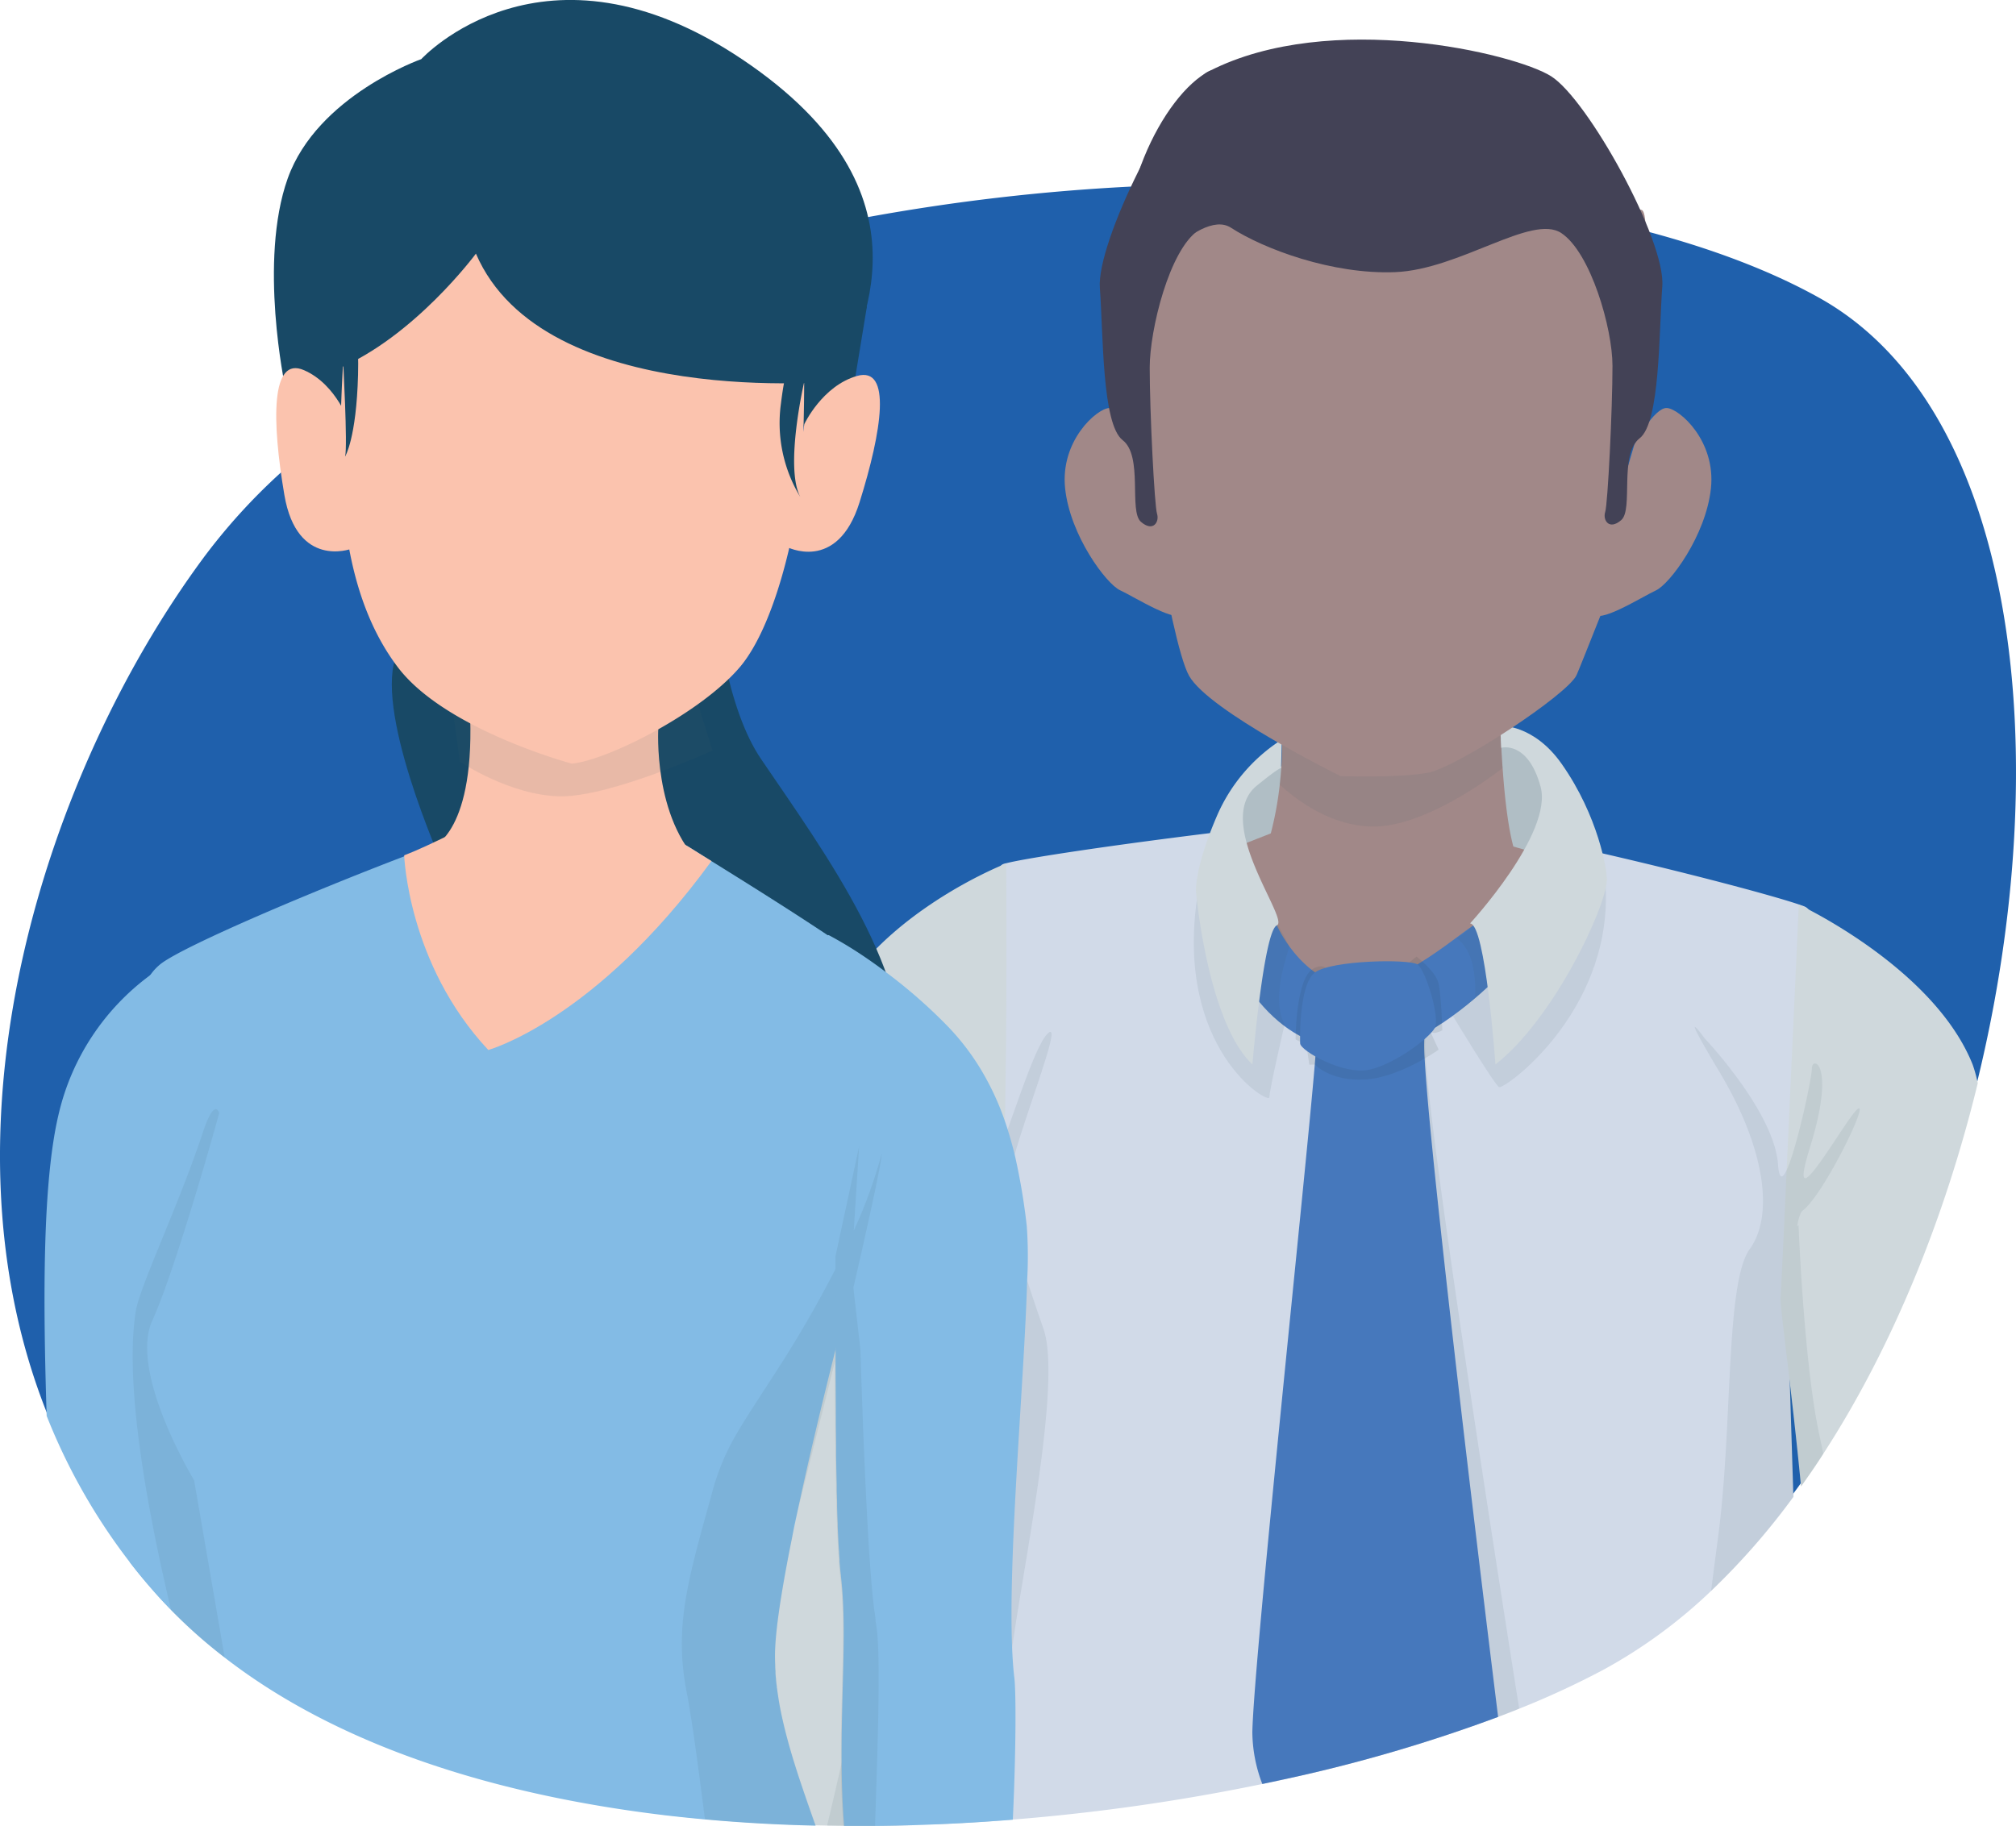 <svg xmlns="http://www.w3.org/2000/svg" viewBox="0 0 570.25 516.62"><defs><style>.cls-1{fill:#1f60ac;}.cls-2{fill:#a18888;}.cls-3{fill:#d1dae8;}.cls-4{fill:#455b64;}.cls-4,.cls-8{opacity:0.1;}.cls-5{fill:#b0bec5;}.cls-6{fill:#4678bc;}.cls-7{fill:#cfd8dc;}.cls-8{fill:#263238;}.cls-9{fill:#434256;}.cls-10{fill:#184966;}.cls-11{fill:#83bbe5;}.cls-12{fill:#fbc3ae;}</style></defs><title>Header - Equipe</title><g id="Layer_2" data-name="Layer 2"><g id="Layer_1-2" data-name="Layer 1"><path class="cls-1" d="M559.43,305.47c-9.22,37.94-24.09,74.66-43.69,104.86-2,3.16-4.15,6.25-6.3,9.26-.69,1-1.39,1.94-2.1,2.89l0,0A199.25,199.25,0,0,1,484,449.14a143.27,143.27,0,0,1-30.31,22.22,240.27,240.27,0,0,1-23.92,11.08q-2.93,1.19-6,2.34a435.92,435.92,0,0,1-60.7,17.7q-3,.66-6,1.28a575.22,575.22,0,0,1-70.59,10.07c-1.77.15-3.54.28-5.32.4q-8.58.62-17.21.95c-1.93.09-3.86.15-5.79.21q-5.24.15-10.47.2c-3,0-5.95,0-8.92,0l-4.84-.06-3.22-.07c-10.52-.24-21-.82-31.33-1.77q-5.83-.53-11.61-1.21C140,506.81,95.8,493,63.56,468A143.44,143.44,0,0,1,48.4,454.56c-.55-.55-1.09-1.12-1.62-1.69q-1.89-2-3.67-4.05Q39.77,445,36.71,441A170.16,170.16,0,0,1,13.2,399.61c-32.55-82.1,0-181.79,44.39-241.83a168.31,168.31,0,0,1,22-24.2,206.3,206.3,0,0,1,16.14-13.22l.58-.43,0,0c.47-.36.94-.7,1.41-1l.81-.58,1.82-1.29a282.19,282.19,0,0,1,49.56-27.34A410,410,0,0,1,212,68.74c11.08-2.83,22.38-5.28,33.8-7.37a577.49,577.49,0,0,1,73.61-8.55h0l1.05,0c5.75-.3,11.49-.51,17.19-.62,2.39-.06,4.78-.09,7.16-.12C389,51.63,431,56.26,465.52,65.39l1.51.4c18.25,4.92,34.38,11.11,47.59,18.49C571.08,115.81,581.63,214.17,559.43,305.47Z"/><path class="cls-2" d="M462.32,125.69s5.61-10.45,9.17-10.25,13.89,9.29,12.47,22.72-11.68,27.1-15.53,28.87-17.29,10.26-17.49,6.11,5.73-28.29,5.73-28.29Z"/><path class="cls-3" d="M513.83,301.07c-.78,9-1.85,18.42-3,27.23-.21,1.64-.42,3.26-.63,4.85h0c-.58,4.43-1.15,8.66-1.69,12.53-.06.43-.12.85-.19,1.27-1.54,11-2.74,19-2.74,20.46s.28,10.72.7,24.18c.29,9.15.64,20.2,1,31.91A199.25,199.25,0,0,1,484,450.14a143.27,143.27,0,0,1-30.31,22.22,240.27,240.27,0,0,1-23.92,11.08q-2.93,1.19-6,2.34a435.92,435.92,0,0,1-60.7,17.7q-3,.66-6,1.28a575.22,575.22,0,0,1-70.59,10.07c-1.77.15-3.54.28-5.32.4q-8.58.62-17.21.95c3.56-19.16,11-54,8.64-64.16-1.38-5.89.08-27.81,1.94-52.06,1.85-24.55,4.11-51.49,4.18-66.58a64,64,0,0,0-.42-9.26c0-.21-.08-.41-.11-.59-.9-4.49-1.36-12.52-1.4-21.79-.13-22.91,2.23-53.42,6.54-57a1.34,1.34,0,0,1,.44-.26,4.7,4.7,0,0,1,.78-.23l.06,0,0,0c5.92-1.55,31.92-5.37,57.59-8.52l6-.72,3.61-.42c2.75-.33,5.47-.63,8.13-.92,6.44-.71,12.52-1.32,17.87-1.78h0c6.8-.59,12.41-.94,16.08-.94a63.25,63.25,0,0,1,6.68.44h0c6.83.74,16.19,2.36,26.62,4.45h0c1.88.37,3.78.76,5.72,1.16l5,1.07c2.63.56,5.27,1.14,7.94,1.75h0l4.69,1h0l2.74.63c23.84,5.49,47.13,11.63,55.49,14.43h0l0,0,1.54.54a3.22,3.22,0,0,1,1.23.85C515.91,261.83,515.63,280.4,513.83,301.07Z"/><path class="cls-4" d="M429.72,483.44q-2.93,1.19-6,2.34a435.92,435.92,0,0,1-60.7,17.7,40.34,40.34,0,0,1-2.38-13.43c.47-21.37,10.38-158.9,11.74-188.39,0-1,.08-1.79.1-2.5a15,15,0,0,0,0-3.07c-.12,0,.18-.27.8-.63a71.15,71.15,0,0,1,12.15-5.08c3.9-1.23,8-2.13,11.3-2,2.95.15,5.22,1.15,6.07,3.52a2.73,2.73,0,0,1,.14.51,5.28,5.28,0,0,1,.2,1.3,8.32,8.32,0,0,1,0,1.22,34.31,34.31,0,0,0,.1,4.32C405.08,327.41,425.62,457.57,429.72,483.44Z"/><path class="cls-5" d="M435.2,243.16s-71.63-7.39-81.61.58-4.61-23.58.67-24.15S378.74,209,378.74,209h51.55l11.49,22Z"/><path class="cls-2" d="M359.58,235.75l-10.17,4L363,272.69s27.79,16.07,31.85,10.85,32.79-12.53,34.39-17.27,5.92-24.74,5.92-24.74L424,238.36Z"/><path class="cls-6" d="M361.18,261.81s6.38,14.83,19.95,17.23,34.53-17.66,37.32-18.11S424,276.25,424,276.25,408.66,291.81,396.69,295s-29.12,4.93-43.29-15.16S361.18,261.81,361.18,261.81Z"/><path class="cls-6" d="M423.76,485.78a435.92,435.92,0,0,1-60.7,17.7q-3,.66-6,1.28a41.88,41.88,0,0,1-2.82-14.71c.48-21.26,15.14-158.22,17.66-188.87q.1-1.24.18-2.25a23.72,23.72,0,0,0,.16-3.82h0c-.35-.12,2.9-1.9,7.4-3.72,6.27-2.53,15-5.13,19.77-3.42a4.84,4.84,0,0,1,3.4,4,4.41,4.41,0,0,1,.07.54,8.19,8.19,0,0,1,0,1.49h0a49.44,49.44,0,0,0,.1,5.46C404.66,330.93,421.44,467.05,423.76,485.78Z"/><path class="cls-4" d="M410.94,287.41s11.69,19.36,13.09,20.16,31.28-20.71,30.19-55.47c-1.08-34.44-38.88,14.15-42.26,13.22,4.72,3.71,5.44,10,5.33,16.85Z"/><path class="cls-2" d="M356.79,244.45A98.2,98.2,0,0,0,362,222a86,86,0,0,0,0-20.31,8.22,8.22,0,0,1,.79-5c2.7-4.94,11.24-6,21.13-5.39,17.94,1.17,40.32,8,40.32,8s.1,8.41.8,18.1c.74,10.62,2.21,22.78,5,27.1C435.39,252.72,356.79,244.45,356.79,244.45Z"/><path class="cls-4" d="M363.37,289.81s-4.32,18.56-4.32,20.68-26.7-13.5-20.4-56.63c4.46-30.5,26.06,13.91,26.06,13.91C362.16,276,360.31,284,363.37,289.81Z"/><path class="cls-7" d="M354.26,301.18s3.2-37.77,6.92-39.37-18.33-29.3-5.63-39.56c7-5.68,6.82-4.86,6.82-4.86l.19-8.12A48.31,48.31,0,0,0,344.16,231c-6.39,14.89-5.86,21.28-5.86,21.28S341.5,289,354.26,301.18Z"/><path class="cls-8" d="M371.92,301.18s4.29,4.79,14.13,4.26S406.93,297,406.93,297l-4.38-9.53-33.39,5.78,1.2,8Z"/><path class="cls-7" d="M423,301.18s-2.79-39.9-7.18-39.9c0,0,23.54-25.53,19.95-38.7s-11.14-11-11.14-11l-.27-6.21s9.4-.59,17.39,10.78c10.38,14.77,12.89,30.2,12.77,32.86C454.21,256.93,439.39,288.42,423,301.18Z"/><path class="cls-7" d="M559.43,306.47c-9.22,37.94-24.09,74.66-43.69,104.86-2,3.16-4.15,6.25-6.3,9.26-.09-1-.18-2-.28-2.94l-.36-3.6c-.61-6-1.25-11.78-1.86-17.07-.05-.5-.11-1-.17-1.48q-.22-2-.45-3.9c-1.55-13.23-2.76-22.63-2.66-24.27.07-1.13.4-8,.86-17.74.25-5.45.55-11.81.85-18.6,1.5-32.24,3.41-74.27,3.45-75.05h0l0,0c.25.11,1.23.58,2.77,1.39,9,4.7,37.17,20.86,46.38,43.83A37.46,37.46,0,0,1,559.43,306.47Z"/><path class="cls-8" d="M369.36,295.6l-2.89-1.5s0-17.75,5.21-20.15,4.16,4.19,4.16,4.19Z"/><path class="cls-8" d="M398.64,272.29s6.33,16.52,6.13,18.82,3.2.4,3.2.4-.27-10-1.09-13.37-6.2-7.48-6.2-7.48Z"/><path class="cls-6" d="M367.76,295.2s-.52-16.62,4.23-20.08,26.61-3.82,28.95-2.25,6.47,15.18,4.9,18-10.94,10-18.32,11.75S367.78,297.27,367.76,295.2Z"/><path class="cls-4" d="M425,217.35c-10,7.64-23.56,15.51-34.27,16.4-12.31,1-22.86-6.39-28.8-11.79a86,86,0,0,0,0-20.31,8.22,8.22,0,0,1,.79-5l21.13-5.39c17.94,1.17,40.32,8,40.32,8S424.32,207.66,425,217.35Z"/><path class="cls-2" d="M379.2,219.59s16.32.58,24.61-.93,39.57-22.1,42.13-27.63c.25-.53,1.25-3,2.55-6.25,3.06-7.61,7.7-19.37,7.7-19.37l5.64-56.77S468,60.92,464.4,59.41s-121-17.08-121-17.08-15.06,28.19-17.63,34.72-4.42,39.3-4.42,39.3,9.34,64.83,15,74.87S379.2,219.59,379.2,219.59Z"/><path class="cls-9" d="M470.2,81c1-13.06-21.09-52.89-31.44-59.42s-62.49-18.85-96.57-1.53c-13.19,6.7-28.67,37.26-23,63.82,0,0,19.7-25.47,29-19.44S376.86,77.7,394.63,77c18.31-.74,38.68-16.58,47-11.06s14.48,26.94,14.48,37.55c0,12.39-1.33,39.11-2.06,41.37s1.07,5.31,4.55,2.28-.69-18.59,5.17-23.11S469.22,94.07,470.2,81Z"/><path class="cls-2" d="M322.93,125.69s-5.62-10.45-9.18-10.25-13.88,9.29-12.47,22.72S313,165.26,316.82,167s17.29,10.26,17.48,6.11-5.73-28.29-5.73-28.29Z"/><path class="cls-9" d="M311.11,81.52c-1-13.06,19.82-54.43,30.17-61s6.06,39.09-2.24,44.61S325.21,93.39,325.21,104c0,12.38,1.34,39.1,2.07,41.36s-1.08,5.31-4.56,2.28.69-18.59-5.17-23.11S312.09,94.58,311.11,81.52Z"/><path class="cls-4" d="M514.53,405.54c.37,1.73.77,3.67,1.21,5.79-2,3.16-4.15,6.25-6.3,9.26-.09-1-.18-2-.28-2.94l-.36-3.6c-.61-6-1.25-11.78-1.86-17.07-.05-.52-.11-1-.17-1.54v.06c.13,10.11.36,20,.57,28,0,1,.05,1.89.07,2.79l-.09-2.76A199.25,199.25,0,0,1,484,450.14c.55-4.28,1.2-9.3,2-15.35,4.16-31.39,2-71.82,8.95-81.4s4.25-28.68-8.52-50-4.25-9.6-4.25-9.6,19.68,20.75,20.75,35.64c.31,4.42,1.28,4.17,2.49,1.54,2.87-6.24,7.08-25.9,7.08-28.58,0-1.19.68-1.8,1.38-1.34,1.54,1,3.21,7.14-1.91,23.6-.44,1.4-.78,2.6-1.05,3.63-.74,2.81-.9,4.31-.63,4.85h0c1.33,2.59,12.75-17.74,15.25-19.4,3.19-2.13-9.85,24.47-15.57,28.73-.54.4-1,1.51-1.37,3.2-.1.41-.19.86-.27,1.34l.08-.07c.21-.18.33-.3.33-.3S510.24,385.38,514.53,405.54Z"/><path class="cls-7" d="M284.24,317.6c0,1.46-.06,2.9-.1,4.33-.17,7.22-.4,14-.69,19.83-.51,10.3-.87,17.5-.91,18.68-.07,2.28-3.8,18.56-8,39.52-5.09,25.4-10.89,57.68-11.76,80.26a222.1,222.1,0,0,1-4.61,36.17q-5.24.15-10.47.2c-3,0-5.95,0-8.92,0l-4.84-.06-3.22-.07c-10.52-.24-21-.82-31.33-1.77q-5.83-.53-11.61-1.21c1.9-11.83,4.05-24.58,6.12-36.54,3.52-20.33,6.85-38.37,8.44-45.72.92-4.24,2.67-12.76,4.91-23.65,5.79-28.11,14.86-72,21.34-99,1.78-7.44,3.37-13.59,4.64-17.74A36.34,36.34,0,0,1,235,286a64.77,64.77,0,0,1,9.7-14.19l.42-.48q1.35-1.5,2.76-2.91c13.6-13.68,30.66-21.54,35.45-23.58l1.22-.49.06,0,0,0S284.94,284.38,284.24,317.6Z"/><path class="cls-4" d="M295.16,376c5.17,14.84-5.49,66-8.87,90.23-.34,2.46-.61,4.64-.78,6.47-1.46,15.84-3,29.42-4.34,42.54q-8.58.62-17.21.95c3.56-19.16,11-54,8.64-64.16-1.38-5.89.08-27.81,1.94-52.06-5.09,25.4-10.89,57.68-11.76,80.26a222.1,222.1,0,0,1-4.61,36.17q-5.24.15-10.47.2c-3,0-5.95,0-8.92,0l-4.84-.06c1.23-5,2.63-11.09,4.13-17.75,2.92-13,6.21-28.25,9.32-42.67,4.66-21.62,8.89-41.32,10.81-48.56,4.26-16.06,5-62.87,9.24-67.85,2.51-2.93-.9-16.23-3.45-25.52-1.79-6.48-3.15-11-1.81-8.72a39.36,39.36,0,0,1,2.59,6.47c2.9,8.67,6.19,20.92,8.36,15,2.84-7.82-2.85-33.42,0-25.75s1.42,35.7,5.59,32.2c1.39-1.19,3.32-5.76,5.42-11.45l.8-2.18c4-11,8.54-24.95,11.62-27.51,3.71-3.08-5.27,19.6-9.65,34.72-1.45,5-2.4,9.22-2.21,11.35.54,6,2.67,14,5.84,23.94C291.9,366.5,293.46,371.08,295.16,376Z"/><path class="cls-10" d="M200,111.93s-3.55,75.12,15.26,102.81,43.27,60.75,40.13,91.84-128.67-58.36-128.67-58.36-19.34-42-15.35-60.3S200,111.93,200,111.93Z"/><polygon class="cls-10" points="98.11 105.94 96.28 121.47 83.52 118.96 82.36 101.46 98.11 97.57 98.11 105.94"/><polygon class="cls-10" points="226.97 104.97 226.82 120.61 239.79 119.74 245.23 86.62 228.03 96.67 226.97 104.97"/><path class="cls-11" d="M264.77,312q-.37,1.11-.78,2.25c-6.3,17.48-18.45,36.64-20.18,39.33l-.21.32s-3.31,12.21-7.48,28.86c-3.31,13.17-7.16,29.1-10.35,44v0c-.61,2.85-1.2,5.66-1.75,8.4-2.83,14-4.81,26.3-4.81,33.26,0,.9,0,1.81.06,2.71,0,.56,0,1.12.08,1.67l0,.45c0,.58.08,1.16.14,1.73,0,.23,0,.46.06.69,0,.47.1.95.16,1.42,0,.21,0,.42.07.63.08.63.17,1.26.27,1.9q.49,3.38,1.28,6.85c.1.43.19.87.3,1.31s.23,1,.35,1.45c.2.81.4,1.61.62,2.42s.39,1.44.59,2.17c.76,2.71,1.62,5.48,2.55,8.36.24.74.49,1.48.74,2.23,1.28,3.84,2.69,7.87,4.21,12.14-10.52-.24-21-.82-31.33-1.77q-5.83-.53-11.61-1.21C140,507.81,95.8,494,63.56,469A143.44,143.44,0,0,1,48.4,455.56c-.55-.55-1.09-1.12-1.62-1.69q-1.89-2-3.67-4.05Q39.77,446,36.71,442c-3.61-35.39-8.54-83.46-7.22-105.08,1.77-28.88,6.21-51.44,13-61a14.65,14.65,0,0,1,3.23-3.39c7.42-5.4,42.64-20.31,68.6-30.23l.32-.12c2.82-1.09,5.5-2.31,8-3.5l2.65-1.26c4.06-1.95,7.62-3.62,10.53-4.19,19.63-3.79,43.39-1.68,56.94,5.26.21.1.41.21.61.32l.39.21c.59.32,1.15.65,1.69,1,1.59,1,3.66,2.3,6.08,3.8,8.29,5.16,20.72,12.88,32.63,20.81h0c3.58,2.38,7.11,4.77,10.47,7.13,2.19,1.53,4.3,3,6.31,4.52a125.43,125.43,0,0,1,13.59,11.17C269.31,292.15,268.21,301.61,264.77,312Z"/><path class="cls-11" d="M55.87,268.19l-.23,57.28,0,11.65-.18,43.62s-1.74,15.24-3.76,32.2c-1.51,12.72-3.18,26.41-4.38,35.35-.05.38-.11.94-.17,1.67v0c-.1,1-.2,2.31-.32,3.89q-1.89-2-3.67-4.05Q39.77,446,36.71,442A170.16,170.16,0,0,1,13.2,400.61C12.14,367.4,12,334.1,16.67,314.89a67.9,67.9,0,0,1,25.85-39A60.51,60.51,0,0,1,55.87,268.19Z"/><path class="cls-11" d="M290.54,362.25c-.74,27.35-5.37,76.79-4.25,104,.13,3.14.33,6,.63,8.46.51,4.22.46,21.18-.43,40.15-1.77.15-3.54.28-5.32.4q-8.58.62-17.21.95c-1.93.09-3.86.15-5.79.21q-5.24.15-10.47.2c-3,0-5.95,0-8.92,0-.48-6.06-.67-12-.71-17.81-.15-20.07,1.52-38.28-.19-52.76,0-.36-.08-.74-.12-1.13s-.08-.73-.11-1.12c-.06-.6-.11-1.24-.17-1.9,0-.22,0-.45,0-.67q-.06-.84-.12-1.74c0-.25,0-.51-.05-.78-.13-2.09-.25-4.38-.35-6.84l0-.68c-.07-1.59-.13-3.25-.18-5l0-1c0-1.09-.07-2.19-.1-3.3,0-.56,0-1.12,0-1.69-.07-2.73-.13-5.55-.18-8.44,0-1,0-2.08,0-3.13,0-1.91-.05-3.84-.07-5.78l0-2.11c0-5.21-.07-10.47-.08-15.59v-2.5c0-8.72,0-16.92.12-23.62,0-.35,0-.7,0-1s0-.84,0-1.25,0-.92,0-1.36c.09-6.1.19-10.5.29-12.26.19-3.51-.94-17.34-2-32.44-.48-6.64-1-13.51-1.31-19.87-.82-14.82-1-26.8,1-26.25h0l0,0a112.27,112.27,0,0,1,10.85,6.63c1.7,1.17,3.55,2.48,5.51,4a146.66,146.66,0,0,1,17.12,15,68.65,68.65,0,0,1,9,11.51,76.32,76.32,0,0,1,7.45,15.86c.25.71.48,1.43.7,2.15.76,2.4,1.41,4.8,2,7.21a180.69,180.69,0,0,1,3.35,19.91A118.72,118.72,0,0,1,290.54,362.25Z"/><path class="cls-12" d="M201.24,243.63c-32.84,45.11-63.12,53.45-63.12,53.45C115.3,272.68,114.33,242,114.33,242c8.62-3.3,16-7.92,21.19-8.94,21-4.06,46.76-1.36,59.64,6.78Z"/><path class="cls-12" d="M186.21,206.1s-1.6,25.53,12.31,38.63c6.8,6.41-76.14-5.11-76.14-5.11s12.38-4.15,10.49-39.79S186.21,206.1,186.21,206.1Z"/><path class="cls-4" d="M130.06,215.48s14.44,9.77,28.68,9.83,42.84-12.94,42.84-12.94l-7.08-22.53-58.39,2.54-8.06,8.26Z"/><path class="cls-12" d="M161.73,216.06s-35.68-9.56-49.11-27.16-16.29-41.89-16.34-64a440,440,0,0,1,2.94-46.7l46.6-51.31,81.11,52.54s1.53,35.2-.54,57c-1.37,14.46-7.25,40.33-16.84,52C198.51,201.73,171.64,215.18,161.73,216.06Z"/><path class="cls-10" d="M80.66,109.47s-7.63-35.6.73-59,37.77-33.74,37.77-33.74S153.69-21,210,16.83s32.75,77.25,27.47,91c0,0-83.7,8.36-102.85-36.07,0,0-17.45,23.66-39.46,32.76Z"/><path class="cls-12" d="M99.3,155.3S84,161,80.44,140.05,76.56,100.62,86,104.74s13,15.52,13,15.52Z"/><path class="cls-12" d="M222.39,154.67s14.4,7.71,20.75-12.56,9.16-38.55-.71-35.74S227.51,120,227.51,120Z"/><path class="cls-4" d="M63.56,469A143.44,143.44,0,0,1,48.4,455.56c-.42-1.78-.86-3.64-1.3-5.58v0c-5.49-24-12-59-8.66-79.11,1-6.27,10.64-26.89,17.2-45.38.59-1.67,1.16-3.32,1.69-4.94,3.43-10.42,4.67-5.6,4.67-5.6S59.23,325,55.59,337.12c-4,13.2-9,28.82-12.48,36.45-4.93,10.64,3.55,29.75,8.54,39.37,1.87,3.6,3.25,5.87,3.25,5.87Z"/><path class="cls-10" d="M97,101.19s1.39,25.22.61,28c0,0,3.19-5.1,3.67-23.16s-3.37-15.6-3.37-15.6Z"/><path class="cls-10" d="M227.51,107.9s-5.66,24.27-1.12,32.74a40.31,40.31,0,0,1-5.51-26.31c1.93-15.7,3.78-11.52,3.78-11.52Z"/><path class="cls-4" d="M247.39,456.13c-2.35-16.15-4-74.13-4-74.13l-2-17.66s1.09-4.71,2.47-10.81c2.38-10.56,5.61-25.29,5.52-27a139.18,139.18,0,0,1-7.89,21.69L243,324.44l-6.67,31c0,.44,0,.89,0,1.36s0,.82,0,1.25,0,.69,0,1A328.07,328.07,0,0,1,219.58,388c-6,9.31-9.66,14.76-12.33,19.63a66.31,66.31,0,0,0-6,15.37c-6.55,23.55-10.34,36.47-7.34,54,.11.63.23,1.25.35,1.89,1.36,6.92,3.27,21,5.14,35.86,10.34.95,20.81,1.53,31.33,1.77-1.52-4.27-2.93-8.3-4.21-12.14-.25-.75-.5-1.49-.74-2.23-.93-2.88-1.79-5.65-2.55-8.36-.2-.73-.4-1.45-.59-2.17s-.43-1.62-.62-2.42c-.12-.48-.24-1-.35-1.45s-.21-.88-.3-1.31q-.78-3.48-1.28-6.85c-.1-.64-.19-1.27-.27-1.9,0-.21-.05-.42-.07-.63-.06-.47-.11-.95-.16-1.42,0-.23-.05-.46-.06-.69-.06-.57-.11-1.15-.14-1.73l0-.45c0-.56-.07-1.11-.08-1.67,0-.9-.06-1.81-.06-2.71,0-7,2-19.24,4.81-33.26l.55-3.61,1.2-4.79v0l10.35-41.46c0,5.12,0,10.38.08,15.59l0,2.11c0,1.94,0,3.87.07,5.78,0,1.05,0,2.1,0,3.13.05,2.89.11,5.71.18,8.44,0,.57,0,1.13,0,1.69,0,1.11.06,2.21.1,3.3l0,1c.05,1.72.11,3.38.18,5l0,.68c.1,2.46.22,4.75.35,6.84,0,.27,0,.53.05.78q.06.9.12,1.74c0,.22,0,.45,0,.67.06.66.11,1.3.17,1.9,0,.39.07.76.11,1.12s.08.77.12,1.13c1.71,14.48,0,32.69.19,52.76,0,5.8.23,11.75.71,17.81,3,0,5.95,0,8.92,0,.8-24.23,1.76-51.12.16-57.85C247.7,458.07,247.54,457.19,247.39,456.13Z"/></g></g></svg>